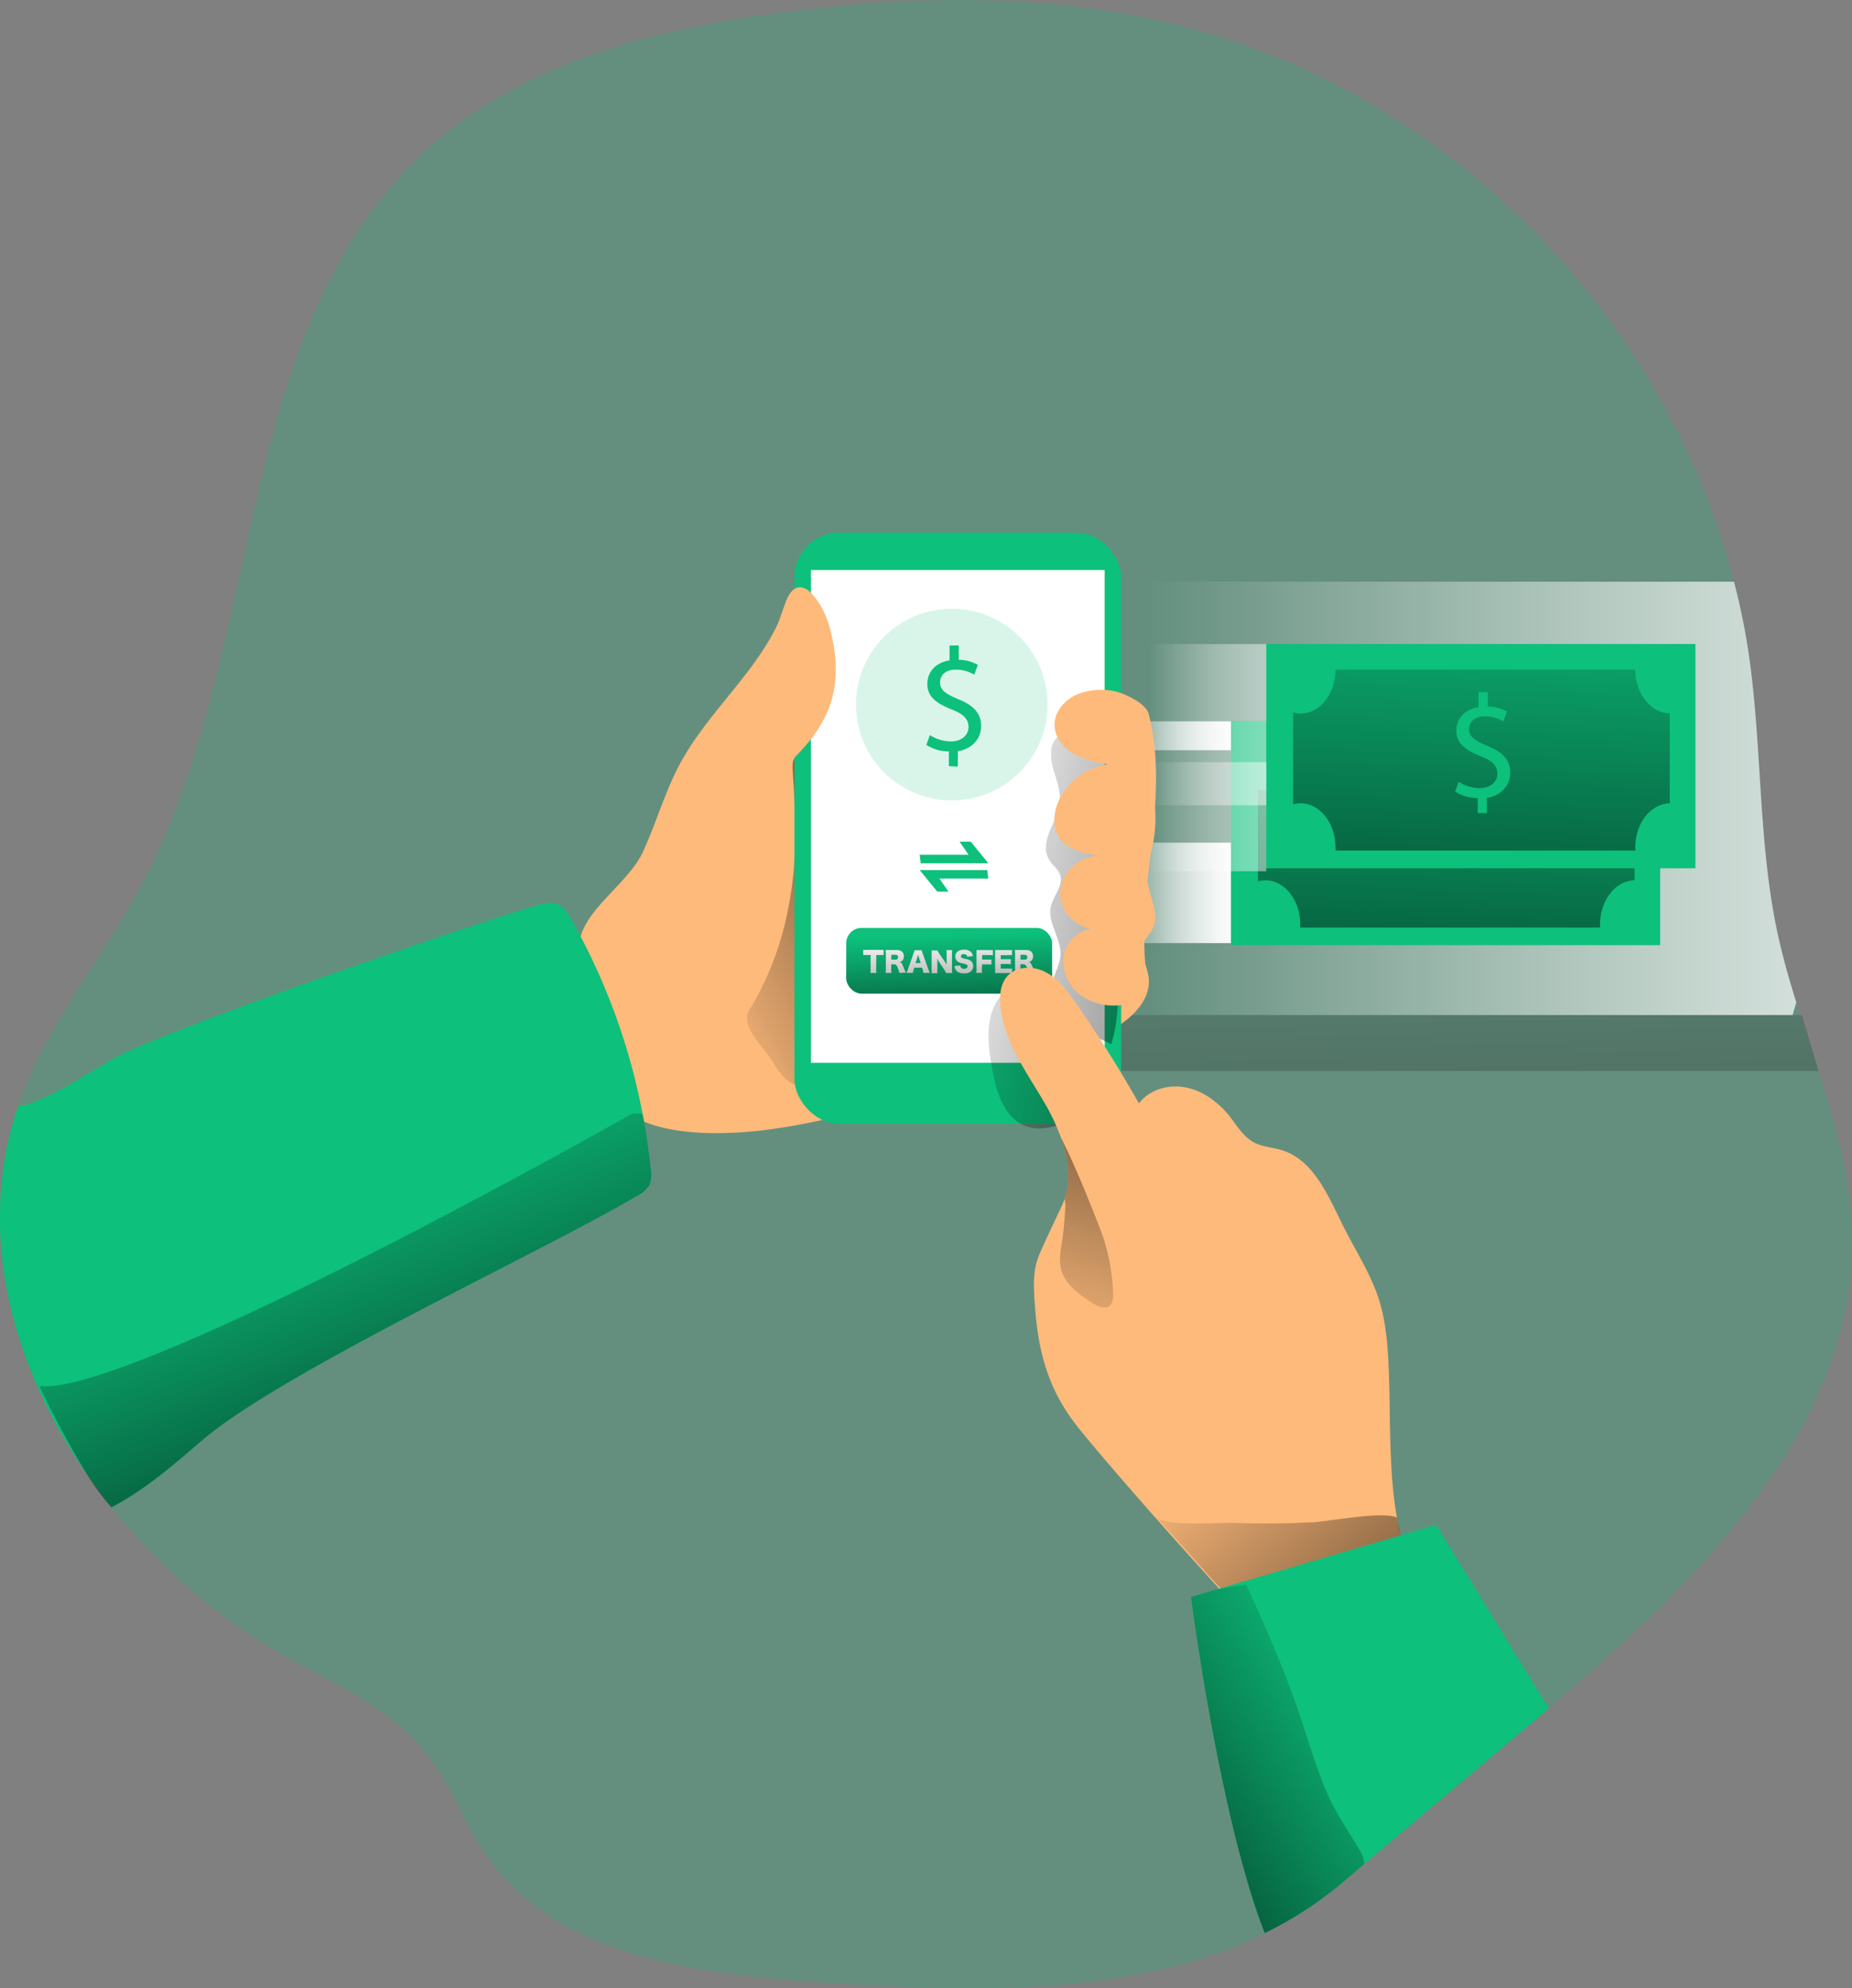 <svg id="Layer_1" data-name="Layer 1" xmlns="http://www.w3.org/2000/svg" xmlns:xlink="http://www.w3.org/1999/xlink" viewBox="0 0 438.83 471.03"><rect x="0" y="0" width="438.83" height="471.03" fill="#808080" stroke="none"/><defs><linearGradient id="linear-gradient" x1="273.08" y1="191.15" x2="280.99" y2="548.41" gradientUnits="userSpaceOnUse"><stop offset="0" stop-color="#010101" stop-opacity="0"/><stop offset="0.95" stop-color="#010101"/></linearGradient><linearGradient id="linear-gradient-2" x1="332.61" y1="197.12" x2="634.49" y2="197.12" gradientUnits="userSpaceOnUse"><stop offset="0" stop-color="#fff" stop-opacity="0"/><stop offset="0.14" stop-color="#fff" stop-opacity="0.22"/><stop offset="0.3" stop-color="#fff" stop-opacity="0.45"/><stop offset="0.45" stop-color="#fff" stop-opacity="0.65"/><stop offset="0.6" stop-color="#fff" stop-opacity="0.8"/><stop offset="0.73" stop-color="#fff" stop-opacity="0.91"/><stop offset="0.85" stop-color="#fff" stop-opacity="0.98"/><stop offset="0.94" stop-color="#fff"/></linearGradient><linearGradient id="linear-gradient-3" x1="264.18" y1="174.31" x2="296.98" y2="174.31" xlink:href="#linear-gradient-2"/><linearGradient id="linear-gradient-4" x1="264.18" y1="211.52" x2="296.98" y2="211.52" xlink:href="#linear-gradient-2"/><linearGradient id="linear-gradient-5" x1="222.35" y1="244.09" x2="321.94" y2="190.31" xlink:href="#linear-gradient"/><linearGradient id="linear-gradient-6" x1="224.67" y1="221.61" x2="226.14" y2="259.67" xlink:href="#linear-gradient"/><linearGradient id="linear-gradient-7" x1="280.87" y1="218" x2="424.74" y2="249.42" xlink:href="#linear-gradient"/><linearGradient id="linear-gradient-8" x1="345.96" y1="347.6" x2="428.66" y2="444.56" xlink:href="#linear-gradient"/><linearGradient id="linear-gradient-9" x1="405.33" y1="153.44" x2="398.13" y2="327.29" xlink:href="#linear-gradient"/><linearGradient id="linear-gradient-10" x1="413.68" y1="135.23" x2="406.48" y2="309.07" xlink:href="#linear-gradient"/><linearGradient id="linear-gradient-11" x1="130.37" y1="277.5" x2="187.82" y2="417.94" xlink:href="#linear-gradient"/><linearGradient id="linear-gradient-12" x1="385.36" y1="405.31" x2="285.85" y2="467.17" xlink:href="#linear-gradient"/><linearGradient id="linear-gradient-13" x1="308.32" y1="329.51" x2="344.33" y2="207.73" xlink:href="#linear-gradient"/><linearGradient id="linear-gradient-14" x1="272.36" y1="171.67" x2="305.16" y2="171.67" xlink:href="#linear-gradient-2"/><linearGradient id="linear-gradient-15" x1="272.36" y1="193.47" x2="305.16" y2="193.47" xlink:href="#linear-gradient-2"/></defs><title>Transfer Money 1</title><path d="M499.27,300.35c1,46-36.86,82.35-71.85,112.35a2.91,2.91,0,0,1-.38.34L379.71,453a90.08,90.08,0,0,1-19.61,13c-31.11,15.35-70.21,13.95-106,11.55-28.81-2-61.56-6.07-78.2-29.72-5.4-7.74-8.51-16.95-14.37-24.35-8.4-10.67-21.45-16.35-33.27-23a144.23,144.23,0,0,1-41.44-35.4c-21.94-27.48-33.1-62.43-22.11-95,.17-.55.38-1.11.59-1.67C72,250,85,234.6,94.15,217.27,123.62,161.74,115,86.12,161.4,43.6,183.89,23,215.11,15,245.32,11c31.53-4.18,64-4.71,94.8,3.07C403.29,29.9,455.22,82.91,471.33,145.8a157.53,157.53,0,0,1,3.7,18.59c2.93,21.31,2.09,43.15,6.52,64.21,1.22,5.69,2.79,11.27,4.54,16.85C491.74,263.59,498.89,281.45,499.27,300.35Z" transform="translate(-60.46 -7.99)" fill="#0dc07c" opacity="0.24" style="isolation:isolate"/><polygon points="426.97 240.46 118.03 240.46 118.03 253.71 430.9 253.71 426.97 240.46" fill="url(#linear-gradient)"/><path d="M486.09,245.45l-.87,3h-301V145.8H471.33a157.53,157.53,0,0,1,3.7,18.59c2.93,21.31,2.09,43.15,6.52,64.21C482.77,234.29,484.34,239.87,486.09,245.45Z" transform="translate(-60.46 -7.99)" fill="url(#linear-gradient-2)"/><rect x="259.05" y="170.89" width="32.8" height="6.84" fill="url(#linear-gradient-3)"/><rect x="259.05" y="199.63" width="32.8" height="23.79" fill="url(#linear-gradient-4)"/><path d="M212.7,210c3.21-6.88,5.25-14.29,8.84-21,7.1-13.24,20-23.13,24.91-37.33,5.91,2.37,7.89,9.9,7.24,16.24s-3.11,12.49-2.81,18.85a90.31,90.31,0,0,1,59.61-20.59c5.22.15,10.87,1,14.54,4.68,2.56,2.59,3.74,6.21,4.83,9.68,2.8,8.87,5.63,18.21,3.79,27.32-.57,2.82-1.58,5.62-1.33,8.48.36,3.91,3,7.92,1.36,11.48-.62,1.32-1.78,2.35-2.26,3.73-.88,2.55.84,5.21,1.2,7.88.74,5.37-4,9.88-8.71,12.54-14,7.88-30.62,9.35-45.78,14.68-48.8,17.14-67.3,6.93-67.86,5.18-3.83-11.78-11.71-26.59-12.56-38.9C197.13,224.53,209.09,217.74,212.7,210Z" transform="translate(-60.46 -7.99)" fill="#feba7b"/><path d="M238.05,247.2c-2.4,3.92,3.19,8.57,5.6,12.48,1.21,2,2.53,4,4.61,5.06,1.84.91,4,.84,6.05.76,4.12-.18,8.38-.39,12.05-2.28,5.67-2.91,8.73-9.13,11.1-15.05,7-17.44,11.24-37,5.5-54.93-1.65-5.16-4.53-10.46-9.57-12.45-4.89-1.92-10.39-.19-15.22,1.87-2.8,1.2-8.15,2.63-9.71,5.43C247.07,190.57,254.44,220.45,238.05,247.2Z" transform="translate(-60.46 -7.99)" fill="url(#linear-gradient-5)"/><path d="M214.34,288.7a6.73,6.73,0,0,1-2.93,2.58c-21.69,12.91-83.53,41.4-102.78,57.69-6.88,5.86-13.78,12-21.77,16.08q-3-3.76-5.75-7.74s-.07-.11-.11-.14c-18-26.09-26.23-57.59-16.25-87.1,6.52-.62,19.56-10,24.59-12.34,18.48-8.51,78.75-29.44,98.29-35.23,1.67-.52,3.59-1,5.19-.24a7.71,7.71,0,0,1,2.83,3.24A150.05,150.05,0,0,1,212.74,272c.84,4.29,1.46,8.65,1.92,13A6.73,6.73,0,0,1,214.34,288.7Z" transform="translate(-60.46 -7.99)" fill="#0dc07c"/><rect x="188.25" y="126.19" width="77.42" height="140.04" rx="10.56" fill="#0dc07c"/><rect x="192.15" y="135.04" width="69.6" height="116.74" fill="#fff"/><circle cx="225.53" cy="166.92" r="22.71" fill="#0dc07c" opacity="0.16"/><rect x="200.51" y="219.82" width="48.79" height="15.56" rx="3.64" fill="#0dc07c"/><path d="M268.07,237.49a7,7,0,0,0,.05,1H266.7a6.94,6.94,0,0,0,.05-1v-3.25H266c-.41,0-.52,0-1,0v-1.23a7.81,7.81,0,0,0,1,0h2.83a8.69,8.69,0,0,0,1,0v1.23a8.94,8.94,0,0,0-1,0h-.73Z" transform="translate(-60.46 -7.99)" fill="#fff"/><path d="M273.56,238.46a6.63,6.63,0,0,0-.32-1c-.2-.57-.28-.71-.44-.85a.69.69,0,0,0-.5-.18h-.66v1.06a6.52,6.52,0,0,0,.05,1H270.3a5.92,5.92,0,0,0,.06-1V234a6.6,6.6,0,0,0-.06-.95l1,0h1.68c1,0,1.65.54,1.65,1.47a1.41,1.41,0,0,1-.38,1.06,1.63,1.63,0,0,1-.61.32c.33.1.48.25.68.71.1.2.19.42.48,1.12.07.18.15.34.31.68Zm-.92-3.13a.57.57,0,0,0,.62-.6c0-.36-.21-.55-.61-.55h-1v1.15Z" transform="translate(-60.46 -7.99)" fill="#fff"/><path d="M279.26,238.46a5.31,5.31,0,0,0-.15-.69l-.18-.55h-1.84l-.17.55a3.61,3.61,0,0,0-.16.69h-1.51a5.32,5.32,0,0,0,.31-.78l1.39-3.89a3.52,3.52,0,0,0,.21-.69h1.68a6.12,6.12,0,0,0,.22.69l1.4,3.89c.12.34.23.6.31.78ZM278,234.2l-.6,1.93h1.22Z" transform="translate(-60.46 -7.99)" fill="#fff"/><path d="M284.3,235.73a7.81,7.81,0,0,1,.46.77c0-.29,0-.59,0-.95v-1.47a6.56,6.56,0,0,0-.06-1h1.38a6.83,6.83,0,0,0-.05,1v3.42a8.44,8.44,0,0,0,.05,1h-1.42a6.7,6.7,0,0,0-.48-.82l-1.19-1.8a7.5,7.5,0,0,1-.47-.79,7.52,7.52,0,0,1,.05,1v1.45a6.88,6.88,0,0,0,0,1h-1.37a6.46,6.46,0,0,0,0-1v-3.39a6.88,6.88,0,0,0,0-1h1.4a4,4,0,0,0,.45.8Z" transform="translate(-60.46 -7.99)" fill="#fff"/><path d="M288,236.71a.85.85,0,0,0,.16.48.94.94,0,0,0,.76.31c.49,0,.79-.22.79-.59a.48.48,0,0,0-.27-.45,5.63,5.63,0,0,0-1-.26,2.69,2.69,0,0,1-1-.37,1.48,1.48,0,0,1-.62-1.24c0-1,.8-1.62,2.07-1.62a2.1,2.1,0,0,1,1.79.73,1.82,1.82,0,0,1,.32.78l-1.36.15c-.08-.42-.31-.6-.8-.6s-.69.22-.69.51a.44.44,0,0,0,.31.41,3.8,3.8,0,0,0,.89.22,3.08,3.08,0,0,1,1,.36,1.45,1.45,0,0,1,.7,1.32,1.65,1.65,0,0,1-.45,1.19,2.38,2.38,0,0,1-1.7.54,3.07,3.07,0,0,1-1.44-.31,1.5,1.5,0,0,1-.69-.83,2.23,2.23,0,0,1-.15-.6Z" transform="translate(-60.46 -7.99)" fill="#fff"/><path d="M293.12,237.34a7.31,7.31,0,0,0,.05,1.12h-1.39a6,6,0,0,0,.06-1.1V234a6.25,6.25,0,0,0,0-.94c.26,0,.45,0,.94,0h1.87a7.27,7.27,0,0,0,1.08,0v1.23a9.11,9.11,0,0,0-1.08-.05h-1.48v1.06h1.21a6.84,6.84,0,0,0,1,0v1.2a8.63,8.63,0,0,0-1-.05h-1.21Z" transform="translate(-60.46 -7.99)" fill="#fff"/><path d="M300.26,238.51a6.72,6.72,0,0,0-1.06,0h-2c-.49,0-.67,0-.95,0a5.86,5.86,0,0,0,0-.94V234a6.58,6.58,0,0,0,0-.94c.27,0,.45,0,.95,0h2.06a8.31,8.31,0,0,0,1,0v1.21a8.31,8.31,0,0,0-1,0h-1.68v.95h1.39c.43,0,.58,0,1,0v1.19a8.24,8.24,0,0,0-1-.05h-1.39v1.09h1.66a8.9,8.9,0,0,0,1.05,0Z" transform="translate(-60.46 -7.99)" fill="#fff"/><path d="M304.18,238.46a7.5,7.5,0,0,0-.31-1c-.21-.57-.29-.71-.45-.85a.69.69,0,0,0-.5-.18h-.66v1.06a6.52,6.52,0,0,0,.05,1h-1.39a5.92,5.92,0,0,0,.06-1V234a6.6,6.6,0,0,0-.06-.95l1,0h1.67c1.05,0,1.65.54,1.65,1.47a1.41,1.41,0,0,1-.38,1.06,1.56,1.56,0,0,1-.61.32c.33.1.48.25.68.71.1.2.19.42.48,1.12.07.18.15.34.31.68Zm-.91-3.13a.56.56,0,0,0,.61-.6c0-.36-.21-.55-.61-.55h-1v1.15Z" transform="translate(-60.46 -7.99)" fill="#fff"/><rect x="200.51" y="219.82" width="48.79" height="15.56" rx="3.64" fill="url(#linear-gradient-6)"/><path d="M309.17,211.84c.78,1.21,2.07,2.1,2.51,3.47.79,2.49-1.6,4.8-2.2,7.35-.93,4,2.6,7.77,2.24,11.81-.26,3.07-2.73,5.91-2,8.89-3-4.38-10.55-2.51-13.21,2.1s-1.9,10.34-1,15.58c1,5.48,2.79,11.81,8,13.74,3.93,1.44,8.24-.27,12.07-1.95q-2.81-10.29-5.12-20.71a27.33,27.33,0,0,1,13.3,3.25c1.66-5.21,1.68-10.78,1.69-16.24l.05-37.47,0-19.34c0-3.86,2.39-4.14-.45-6.55-3.68,6.07-14.95,2.87-15.52,10.07-.39,4.85,3,8.4,1.79,13.47C310.49,203.26,306.55,207.73,309.17,211.84Z" transform="translate(-60.46 -7.99)" fill="url(#linear-gradient-7)"/><path d="M392.89,378.17a5.18,5.18,0,0,1-1.74,1.43c-6.07,3.55-12.56,7.25-19.61,7.22-10.35-.07-11.85,8.65-18.9,1.08-9.31-10-27.73-30.63-36.34-41.27-7.33-9-9.87-18.06-10.64-29.71-.28-3.8-.52-7.78.91-11.34.76-2,4.67-10.15,5.58-12.14a15.14,15.14,0,0,0,.55-1.43c1.57-4.64.88-9.66-.83-14.47v0a50.33,50.33,0,0,0-4-8.44c-4.36-7.43-9.77-14.75-10.4-23.3-.14-2.19.07-4.57,1.47-6.31,2.09-2.65,6.24-2.79,9.24-1.22s5.09,4.36,7.05,7.12c5.4,7.77,10.46,15.76,15.1,24,2.54-3.39,7.25-4.64,11.37-3.73s7.64,3.62,10.25,6.94c1.71,2.23,3.21,4.77,5.69,6.06,2,1.05,4.32,1.12,6.45,1.78,7.74,2.31,11.16,11.06,14.79,18.28,2.69,5.37,6,10.46,8,16.15,1.85,5.37,2.37,11.13,2.61,16.81.63,14.2-.35,28.67,3.42,42.38C393.27,375.41,393.66,377,392.89,378.17Z" transform="translate(-60.46 -7.99)" fill="#feba7b"/><path d="M334.36,367.4c3.88,3.86,12.31,13.93,16.2,17.79,1.75,1.75,3.61,3.56,6,4.24,2,.56-.45-5.93,1.58-6.27,9.82-1.64,25.76-4.33,34.9-8.28l-1.59-7.36c-3.1-1.65-16.23.91-20,1.1q-9.48.47-19,.13C349.19,368.64,336.66,369.68,334.36,367.4Z" transform="translate(-60.46 -7.99)" fill="url(#linear-gradient-8)"/><path d="M427.42,412.7a2.91,2.91,0,0,1-.38.34l-43.29,36.49-4,3.42a90.08,90.08,0,0,1-19.61,13c-10.77-27.55-17.47-79.63-17.47-79.63l5.76-1.71,52.31-15.38Z" transform="translate(-60.46 -7.99)" fill="#0dc07c"/><rect x="291.67" y="170.78" width="101.71" height="53.13" fill="#0dc07c"/><path d="M447.77,195.25v21.28c-4.53.11-8.18,4.74-8.18,10.46a4.47,4.47,0,0,0,0,.73H368.55a4.47,4.47,0,0,0,0-.73c0-5.77-3.7-10.46-8.26-10.46a7,7,0,0,0-1.77.26V195a7,7,0,0,0,1.77.26c4.56,0,8.22-4.63,8.26-10.41h71C439.63,190.56,443.29,195.14,447.77,195.25Z" transform="translate(-60.46 -7.99)" fill="url(#linear-gradient-9)"/><rect x="300.02" y="152.56" width="101.71" height="53.13" fill="#0dc07c"/><path d="M456.11,177v21.29c-4.52.1-8.18,4.73-8.18,10.46a3.59,3.59,0,0,0,.05.73H376.9a4.47,4.47,0,0,0,0-.73c0-5.78-3.7-10.46-8.26-10.46a6.53,6.53,0,0,0-1.77.26V176.77a6.53,6.53,0,0,0,1.77.26c4.56,0,8.22-4.63,8.26-10.41h71C448,172.35,451.63,176.93,456.11,177Z" transform="translate(-60.46 -7.99)" fill="url(#linear-gradient-10)"/><path d="M257.06,175.22c1.91-5.35,1.74-11.26.45-16.79-.85-3.67-2.26-7.35-4.94-10a3.79,3.79,0,0,0-2.5-1.33c-1.83,0-2.9,2-3.52,3.72q-3.9,10.81-7.08,21.87a34.66,34.66,0,0,0-1.84,10.54c.18,6.14,3.56,10.91,9.08,6.07C251,185.52,255.1,180.69,257.06,175.22Z" transform="translate(-60.46 -7.99)" fill="#feba7b"/><path d="M316.21,172.3c-3.22,1.16-6,4.18-5.87,7.61.11,2.8,2.12,5.26,4.54,6.67a25.42,25.42,0,0,0,8,2.51,15.41,15.41,0,0,0-11.4,8.28c-1.57,3.15-1.82,7.35.63,9.89a9.17,9.17,0,0,0,3.12,2,18.72,18.72,0,0,0,6.27,1.43c-4.83-.23-9.57,3.78-9.82,8.6s4.43,9.39,9.22,8.73c-3.64-.59-7.35,2.19-8.26,5.76a9.86,9.86,0,0,0,3.65,9.8A13.72,13.72,0,0,0,326.75,246c1.83-.28,3.76-1,4.74-2.55s.74-3.55.53-5.37c-2.36-20.37,5.74-40.76.66-60.84-.67-2.62-5.23-4.7-7.8-5.44A15.52,15.52,0,0,0,316.21,172.3Z" transform="translate(-60.46 -7.99)" fill="#feba7b"/><path d="M214.34,288.7a6.73,6.73,0,0,1-2.93,2.58c-21.69,12.91-83.53,41.4-102.78,57.69-6.88,5.86-13.78,12-21.77,16.08a52.69,52.69,0,0,1-5.75-7.74s-.07-.11-.11-.14a229.54,229.54,0,0,1-11.2-20.82c22.12,2.44,140.46-64.53,140.46-64.53a8.08,8.08,0,0,1,2.48.14c.84,4.29,1.46,8.65,1.92,13A6.73,6.73,0,0,1,214.34,288.7Z" transform="translate(-60.46 -7.99)" fill="url(#linear-gradient-11)"/><path d="M383.75,449.53l-4,3.42a90.08,90.08,0,0,1-19.61,13c-10.77-27.55-17.47-79.63-17.47-79.63l5.76-1.71a65.74,65.74,0,0,1,7.35-1.18c4.33,9.59,8.62,19.18,12.07,29.16,2.06,6,3.84,12.06,6.14,18s5.62,10.61,8.83,16A7,7,0,0,1,383.75,449.53Z" transform="translate(-60.46 -7.99)" fill="url(#linear-gradient-12)"/><path d="M324.21,314.76a3.49,3.49,0,0,1-.66,2.44c-1.15,1.18-3.1.31-4.46-.63-3.18-2.13-6.56-4.61-7.33-8.34a15.63,15.63,0,0,1,.25-5.4c.45-3,.73-6.11.9-9.21a6.43,6.43,0,0,0-.21-1.61c1.57-4.64.88-9.66-.83-14.47,3.8,7.39,8.05,18.52,8.86,20.54A46.78,46.78,0,0,1,324.21,314.76Z" transform="translate(-60.46 -7.99)" fill="url(#linear-gradient-13)"/><polygon points="217.91 202.48 229.5 202.48 227.37 199.39 230.01 199.39 234.18 204.49 218.16 204.49 217.91 202.48" fill="#0dc07c"/><polygon points="234.18 208.13 222.6 208.13 224.73 211.22 222.09 211.22 217.91 206.12 233.93 206.12 234.18 208.13" fill="#0dc07c"/><path d="M285.29,189.5V186a10.06,10.06,0,0,1-5.34-1.54l.84-2.33a9.34,9.34,0,0,0,5,1.5c2.48,0,4.16-1.44,4.16-3.42s-1.36-3.11-4-4.16c-3.56-1.4-5.76-3-5.76-6s2.06-5.1,5.27-5.62v-3.53h2.17v3.39a9.37,9.37,0,0,1,4.54,1.22l-.88,2.31a8.39,8.39,0,0,0-4.39-1.19c-2.69,0-3.7,1.61-3.7,3,0,1.82,1.29,2.72,4.32,4,3.6,1.47,5.42,3.28,5.42,6.39,0,2.76-1.92,5.34-5.52,5.93v3.63Z" transform="translate(-60.46 -7.99)" fill="#0dc07c"/><path d="M410.6,200.59v-3.52a10.21,10.21,0,0,1-5.34-1.54l.83-2.34a9.32,9.32,0,0,0,5,1.5c2.48,0,4.16-1.43,4.16-3.42s-1.36-3.11-3.95-4.15c-3.56-1.4-5.76-3-5.76-6s2.06-5.1,5.27-5.63v-3.52H413v3.39a9.19,9.19,0,0,1,4.54,1.22l-.88,2.3a8.39,8.39,0,0,0-4.39-1.19c-2.69,0-3.71,1.61-3.71,3,0,1.81,1.3,2.72,4.33,4,3.6,1.46,5.42,3.28,5.42,6.39,0,2.75-1.92,5.34-5.52,5.93v3.63Z" transform="translate(-60.46 -7.99)" fill="#0dc07c"/><rect x="267.24" y="152.58" width="32.8" height="38.18" opacity="0.48" fill="url(#linear-gradient-14)"/><rect x="267.24" y="180.55" width="32.8" height="25.84" opacity="0.48" fill="url(#linear-gradient-15)"/></svg>